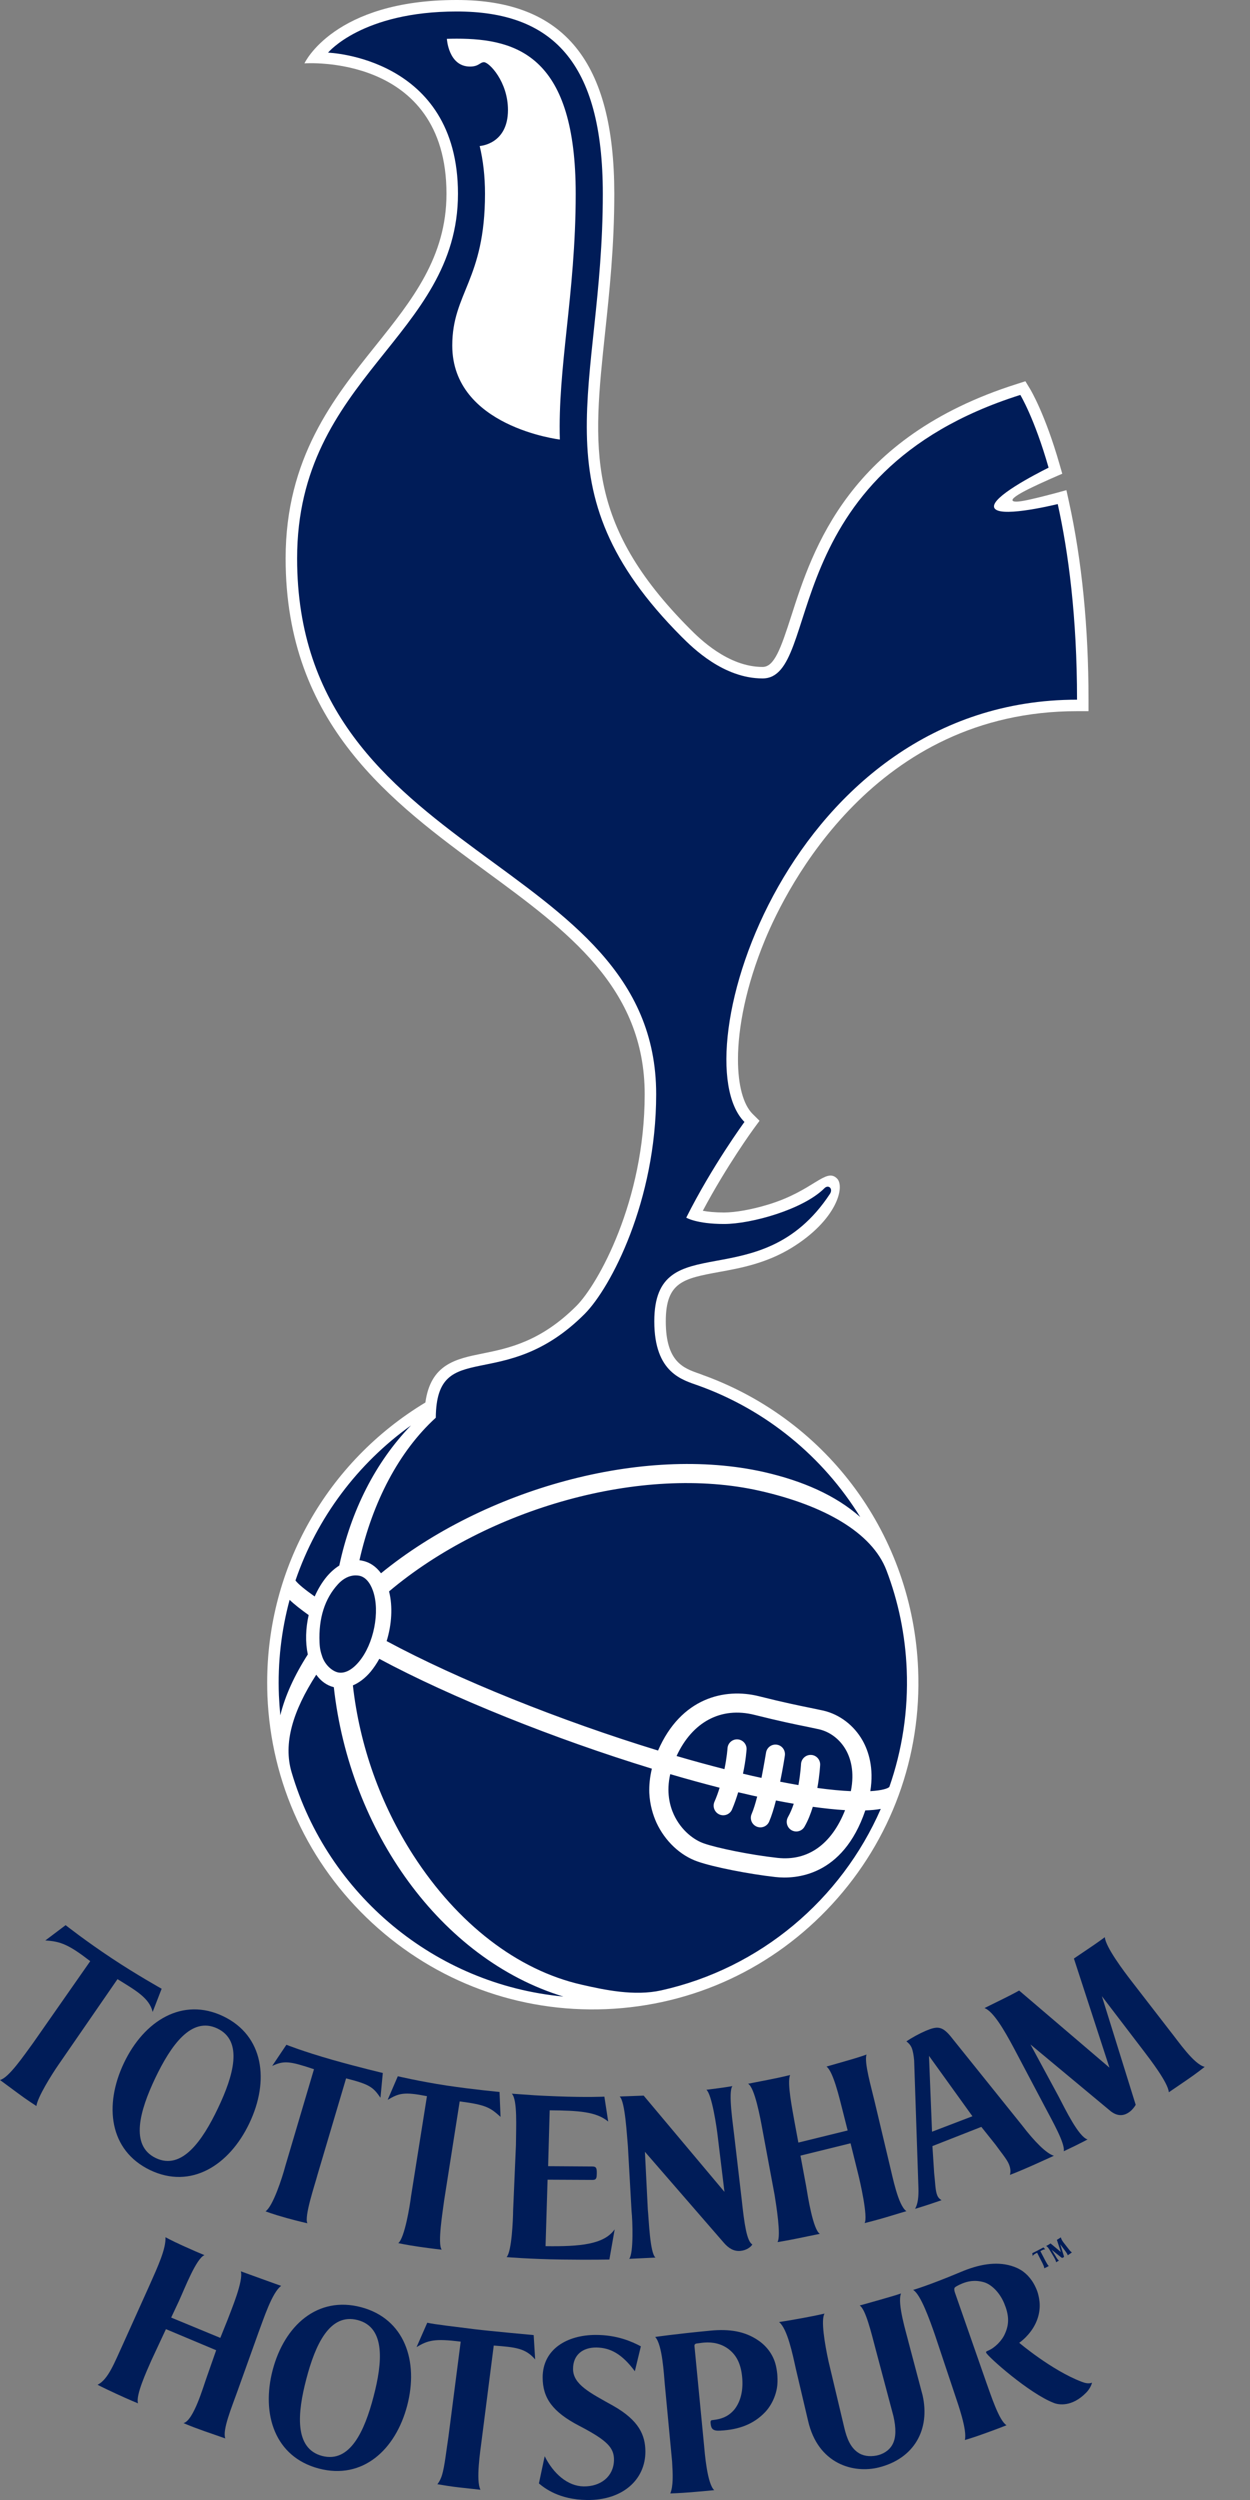 <svg width="16" height="32" viewBox="0 0 16 32" fill="none" xmlns="http://www.w3.org/2000/svg">
<rect x="0" y="0" width="16" height="32" fill="#808080" stroke="none"/>
<path d="M4.273 21.596C4.184 21.574 4.107 21.519 4.048 21.436C3.749 21.9 3.622 22.315 3.733 22.687C4.194 24.249 5.566 25.402 7.211 25.556C5.639 25.077 4.476 23.433 4.273 21.596ZM3.951 20.673C3.852 20.603 3.767 20.536 3.707 20.478C3.602 20.867 3.553 21.278 3.57 21.701C3.574 21.787 3.58 21.872 3.588 21.956C3.649 21.706 3.769 21.444 3.94 21.177C3.907 21.021 3.912 20.844 3.951 20.673ZM4.028 20.435C4.07 20.34 4.122 20.253 4.184 20.179C4.234 20.12 4.287 20.074 4.343 20.039C4.492 19.339 4.805 18.716 5.261 18.245C4.58 18.732 4.057 19.425 3.782 20.23C3.819 20.28 3.916 20.356 4.028 20.435ZM9.926 24.026C9.585 23.988 9.13 23.898 8.931 23.828C8.709 23.752 8.512 23.566 8.403 23.331C8.359 23.233 8.318 23.104 8.311 22.948C8.308 22.854 8.317 22.751 8.344 22.639C7.096 22.257 5.775 21.727 4.855 21.233C4.822 21.293 4.785 21.348 4.744 21.398C4.675 21.48 4.597 21.539 4.517 21.573C4.603 22.342 4.869 23.094 5.292 23.75C5.854 24.62 6.619 25.217 7.445 25.404C7.738 25.471 8.12 25.553 8.463 25.477C9.733 25.195 10.768 24.313 11.274 23.154C11.214 23.165 11.148 23.171 11.076 23.173C10.787 24.024 10.177 24.054 9.926 24.026ZM11.606 21.373C11.588 20.925 11.498 20.497 11.347 20.101C11.162 19.614 10.543 19.268 9.727 19.083C8.22 18.741 6.24 19.306 4.98 20.37C5.029 20.564 5.014 20.795 4.949 21.006C5.857 21.496 7.177 22.026 8.423 22.407C8.716 21.731 9.277 21.602 9.715 21.712C10.029 21.791 10.23 21.832 10.378 21.862L10.54 21.896C10.748 21.945 10.93 22.084 11.04 22.277C11.117 22.414 11.188 22.63 11.14 22.927C11.293 22.918 11.367 22.892 11.384 22.872C11.548 22.404 11.627 21.898 11.606 21.373ZM10.891 22.927C10.941 22.678 10.887 22.504 10.827 22.398C10.751 22.264 10.626 22.168 10.484 22.135L10.329 22.102C10.188 22.074 9.975 22.03 9.656 21.95C9.229 21.843 8.862 22.04 8.66 22.477C8.868 22.538 9.073 22.594 9.273 22.645C9.305 22.489 9.312 22.381 9.312 22.379C9.316 22.311 9.374 22.26 9.441 22.264C9.508 22.268 9.56 22.326 9.556 22.393C9.555 22.402 9.548 22.526 9.51 22.703C9.55 22.713 9.59 22.722 9.628 22.731C9.669 22.74 9.708 22.749 9.747 22.757C9.781 22.584 9.804 22.438 9.805 22.435C9.815 22.368 9.877 22.322 9.944 22.332C10.011 22.342 10.056 22.405 10.046 22.472C10.045 22.483 10.022 22.63 9.986 22.806C10.068 22.823 10.146 22.836 10.22 22.849C10.247 22.7 10.253 22.582 10.253 22.58C10.257 22.512 10.314 22.46 10.382 22.463C10.449 22.466 10.501 22.524 10.498 22.591C10.497 22.602 10.491 22.726 10.462 22.886C10.631 22.909 10.773 22.922 10.891 22.927ZM8.625 23.227C8.721 23.434 8.887 23.554 9.011 23.596C9.172 23.653 9.598 23.742 9.952 23.781C10.341 23.824 10.644 23.608 10.817 23.17C10.687 23.162 10.548 23.147 10.404 23.127C10.377 23.215 10.343 23.303 10.298 23.381C10.265 23.44 10.191 23.46 10.132 23.427C10.073 23.393 10.053 23.318 10.086 23.259C10.115 23.207 10.14 23.149 10.16 23.088C10.084 23.075 10.008 23.061 9.932 23.046C9.906 23.148 9.876 23.245 9.845 23.317C9.818 23.379 9.746 23.407 9.684 23.38C9.622 23.353 9.594 23.281 9.621 23.219C9.646 23.161 9.67 23.082 9.692 22.997C9.653 22.988 9.613 22.979 9.575 22.97C9.534 22.961 9.491 22.951 9.449 22.941C9.427 23.012 9.402 23.086 9.37 23.161C9.344 23.223 9.272 23.252 9.21 23.226C9.148 23.2 9.118 23.128 9.144 23.065C9.171 23.004 9.193 22.942 9.211 22.883C9.005 22.83 8.793 22.772 8.579 22.709C8.527 22.935 8.572 23.112 8.625 23.227ZM4.597 20.169C4.542 20.159 4.435 20.16 4.327 20.277C4.157 20.462 4.077 20.713 4.09 21.022C4.093 21.101 4.104 21.145 4.126 21.209C4.166 21.321 4.261 21.395 4.331 21.408C4.414 21.423 4.507 21.375 4.594 21.271C4.785 21.044 4.867 20.628 4.774 20.362C4.735 20.251 4.672 20.183 4.597 20.169Z" fill="#001C58"/>
<path d="M5.846 0C4.27 0 3.897 0.811 3.897 0.811C3.897 0.811 5.715 0.679 5.715 2.48C5.715 3.291 5.275 3.841 4.81 4.422C4.269 5.098 3.656 5.864 3.656 7.148C3.656 9.274 5.017 10.271 6.218 11.151C7.264 11.918 8.252 12.642 8.252 14.006C8.252 15.377 7.653 16.439 7.38 16.714C6.921 17.174 6.508 17.258 6.176 17.325C5.835 17.394 5.513 17.46 5.445 17.952C4.184 18.712 3.42 20.066 3.42 21.535C3.42 21.593 3.421 21.65 3.423 21.707C3.469 22.824 3.945 23.856 4.763 24.613C5.582 25.37 6.645 25.762 7.758 25.717C8.87 25.671 9.898 25.194 10.653 24.372C11.407 23.551 11.798 22.483 11.752 21.367C11.683 19.663 10.606 18.186 9.007 17.604L9.013 17.607C9.012 17.606 8.991 17.598 8.991 17.598C8.991 17.598 8.954 17.584 8.954 17.584C8.751 17.514 8.522 17.435 8.522 16.913C8.522 16.407 8.751 16.365 9.206 16.281C9.477 16.232 9.808 16.171 10.133 15.972C10.71 15.617 10.819 15.19 10.714 15.085C10.57 14.941 10.413 15.243 9.831 15.419C9.621 15.483 9.41 15.52 9.268 15.52C9.149 15.52 9.06 15.51 8.996 15.498C9.301 14.923 9.643 14.453 9.647 14.448L9.722 14.346L9.632 14.257C9.514 14.138 9.446 13.892 9.446 13.561C9.446 13.153 9.55 12.617 9.79 12.035C10.074 11.347 11.201 9.103 13.786 9.103H13.933V8.956C13.933 8.028 13.848 7.175 13.682 6.42L13.65 6.274C13.65 6.274 13.399 6.345 13.19 6.392C13.165 6.397 12.969 6.446 12.96 6.404C12.952 6.368 13.103 6.292 13.155 6.265C13.352 6.167 13.597 6.064 13.597 6.064L13.563 5.946C13.378 5.3 13.193 4.992 13.185 4.979L13.125 4.88L13.016 4.915C10.863 5.596 10.403 7.029 10.128 7.886C9.994 8.302 9.911 8.537 9.761 8.537C9.317 8.537 8.949 8.169 8.828 8.047C7.486 6.7 7.589 5.729 7.745 4.259C7.8 3.74 7.863 3.152 7.863 2.48C7.862 0.788 7.222 0 5.846 0Z" fill="white"/>
<path d="M8.399 14.005C8.399 15.371 7.819 16.481 7.484 16.818C6.445 17.86 5.588 17.101 5.578 18.147C5.107 18.576 4.768 19.227 4.601 19.971C4.612 19.972 4.622 19.974 4.632 19.976C4.729 19.994 4.813 20.05 4.877 20.138C6.197 19.059 8.229 18.491 9.782 18.843C10.275 18.956 10.694 19.139 11.011 19.418C10.534 18.644 9.805 18.047 8.944 17.737C8.739 17.663 8.375 17.579 8.375 16.913C8.375 15.67 9.731 16.636 10.623 15.282C10.667 15.215 10.604 15.157 10.552 15.21C10.282 15.48 9.618 15.667 9.268 15.667C8.916 15.667 8.784 15.586 8.784 15.586C9.116 14.924 9.529 14.361 9.529 14.361C8.7 13.529 10.095 8.956 13.786 8.956C13.786 7.895 13.675 7.067 13.539 6.452C13.451 6.473 12.756 6.638 12.724 6.491C12.696 6.361 13.236 6.079 13.422 5.986C13.241 5.352 13.06 5.055 13.06 5.055C9.896 6.056 10.532 8.684 9.761 8.684C9.26 8.684 8.866 8.292 8.725 8.151C6.835 6.255 7.716 5 7.716 2.48C7.716 0.783 7.059 0.147 5.846 0.147C4.633 0.147 4.199 0.674 4.199 0.674C4.199 0.674 5.862 0.728 5.862 2.48C5.862 4.314 3.803 4.821 3.803 7.148C3.803 11.021 8.399 10.948 8.399 14.005ZM6.208 2.48C6.208 2.256 6.184 2.052 6.14 1.869C6.14 1.869 6.502 1.85 6.502 1.408C6.502 1.044 6.26 0.796 6.195 0.796C6.143 0.796 6.13 0.852 6.016 0.852C5.74 0.852 5.72 0.497 5.72 0.497C5.761 0.496 5.803 0.495 5.846 0.495C6.637 0.495 7.369 0.736 7.369 2.481C7.369 3.126 7.308 3.7 7.254 4.206C7.201 4.707 7.152 5.172 7.166 5.626C7.166 5.626 5.789 5.463 5.789 4.423C5.789 3.748 6.208 3.584 6.208 2.48ZM4.273 21.596C4.184 21.574 4.107 21.519 4.048 21.436C3.749 21.9 3.622 22.315 3.733 22.687C4.194 24.249 5.566 25.402 7.211 25.556C5.639 25.077 4.476 23.433 4.273 21.596ZM3.951 20.673C3.852 20.602 3.767 20.536 3.707 20.478C3.602 20.867 3.553 21.278 3.57 21.701C3.574 21.787 3.58 21.872 3.588 21.956C3.649 21.706 3.769 21.444 3.94 21.177C3.907 21.021 3.912 20.844 3.951 20.673ZM4.028 20.435C4.07 20.34 4.122 20.253 4.184 20.179C4.234 20.12 4.287 20.074 4.343 20.039C4.492 19.339 4.805 18.716 5.261 18.245C4.58 18.732 4.057 19.425 3.782 20.23C3.819 20.28 3.916 20.356 4.028 20.435ZM9.926 24.026C9.585 23.988 9.13 23.898 8.931 23.828C8.709 23.752 8.512 23.566 8.403 23.331C8.359 23.233 8.318 23.104 8.311 22.948C8.308 22.854 8.317 22.751 8.344 22.639C7.096 22.257 5.775 21.727 4.855 21.233C4.822 21.293 4.785 21.348 4.744 21.398C4.675 21.48 4.597 21.539 4.517 21.573C4.603 22.342 4.869 23.094 5.292 23.75C5.854 24.62 6.619 25.217 7.445 25.404C7.738 25.471 8.12 25.553 8.463 25.477C9.733 25.195 10.768 24.313 11.274 23.154C11.214 23.165 11.148 23.171 11.076 23.173C10.787 24.024 10.177 24.054 9.926 24.026ZM11.347 20.101C11.162 19.614 10.543 19.268 9.727 19.083C8.22 18.741 6.24 19.306 4.98 20.37C5.029 20.564 5.014 20.795 4.949 21.006C5.857 21.496 7.177 22.026 8.423 22.407C8.716 21.731 9.277 21.602 9.715 21.712C10.029 21.791 10.23 21.832 10.378 21.862L10.54 21.896C10.748 21.945 10.93 22.084 11.04 22.277C11.117 22.413 11.188 22.63 11.14 22.927C11.293 22.918 11.367 22.892 11.384 22.872C11.547 22.404 11.627 21.898 11.606 21.373C11.588 20.925 11.498 20.497 11.347 20.101ZM8.625 23.227C8.721 23.434 8.887 23.554 9.011 23.596C9.172 23.653 9.598 23.742 9.952 23.781C10.341 23.824 10.644 23.608 10.817 23.17C10.687 23.162 10.548 23.147 10.404 23.127C10.377 23.215 10.343 23.303 10.298 23.381C10.265 23.44 10.191 23.46 10.132 23.427C10.073 23.393 10.053 23.318 10.086 23.259C10.115 23.207 10.14 23.149 10.16 23.088C10.084 23.075 10.008 23.061 9.932 23.046C9.906 23.148 9.876 23.245 9.845 23.317C9.818 23.379 9.746 23.407 9.684 23.38C9.622 23.353 9.594 23.281 9.621 23.219C9.646 23.161 9.67 23.082 9.692 22.996C9.653 22.988 9.613 22.979 9.575 22.97C9.534 22.961 9.491 22.951 9.449 22.941C9.427 23.012 9.402 23.086 9.37 23.161C9.344 23.223 9.272 23.252 9.21 23.226C9.148 23.2 9.118 23.128 9.144 23.065C9.171 23.004 9.193 22.942 9.211 22.883C9.005 22.83 8.793 22.772 8.579 22.709C8.527 22.935 8.572 23.112 8.625 23.227ZM10.891 22.927C10.941 22.678 10.887 22.504 10.827 22.398C10.751 22.264 10.626 22.168 10.484 22.135L10.329 22.102C10.188 22.074 9.975 22.03 9.656 21.95C9.229 21.843 8.862 22.04 8.66 22.477C8.868 22.538 9.073 22.594 9.273 22.645C9.305 22.489 9.312 22.381 9.312 22.379C9.316 22.311 9.374 22.26 9.441 22.264C9.508 22.268 9.56 22.326 9.556 22.393C9.555 22.402 9.548 22.526 9.51 22.703C9.55 22.713 9.59 22.722 9.628 22.731C9.669 22.74 9.708 22.749 9.747 22.757C9.781 22.584 9.804 22.438 9.805 22.435C9.815 22.368 9.877 22.322 9.944 22.332C10.011 22.342 10.056 22.405 10.046 22.472C10.045 22.483 10.022 22.63 9.986 22.806C10.068 22.822 10.146 22.836 10.22 22.849C10.247 22.7 10.253 22.582 10.253 22.58C10.257 22.512 10.314 22.46 10.382 22.463C10.449 22.466 10.501 22.524 10.498 22.591C10.497 22.602 10.491 22.726 10.462 22.886C10.631 22.909 10.773 22.922 10.891 22.927ZM4.597 20.169C4.542 20.159 4.435 20.16 4.327 20.277C4.157 20.462 4.077 20.713 4.09 21.022C4.093 21.101 4.104 21.145 4.126 21.209C4.166 21.321 4.261 21.395 4.331 21.408C4.414 21.423 4.507 21.375 4.594 21.271C4.785 21.044 4.867 20.628 4.774 20.362C4.735 20.251 4.672 20.183 4.597 20.169Z" fill="#001C58"/>
<path d="M1.434 25.068C1.742 25.273 2.069 25.456 2.069 25.456L1.954 25.753C1.912 25.573 1.734 25.476 1.504 25.333L0.751 26.425C0.66 26.556 0.48 26.845 0.466 26.957C0.466 26.957 0.342 26.878 0.23 26.794C0.112 26.706 0 26.624 0 26.624C0.112 26.597 0.306 26.31 0.423 26.151L1.155 25.103C0.88 24.89 0.773 24.849 0.58 24.838L0.84 24.642C0.84 24.642 1.091 24.841 1.434 25.068Z" fill="#001C58"/>
<path d="M13.356 28.767L13.379 28.792C13.357 28.791 13.34 28.802 13.317 28.815L13.383 28.942C13.396 28.965 13.414 29.001 13.426 29.004C13.426 29.004 13.412 29.012 13.395 29.021C13.38 29.028 13.366 29.034 13.366 29.034C13.366 29.018 13.361 29.005 13.344 28.969L13.275 28.835C13.251 28.847 13.226 28.859 13.219 28.878L13.213 28.841C13.213 28.841 13.248 28.824 13.284 28.805C13.327 28.783 13.356 28.767 13.356 28.767Z" fill="#001C58"/>
<path d="M1.921 27.777C1.398 27.526 1.329 26.948 1.586 26.407C1.844 25.864 2.337 25.559 2.857 25.808C3.377 26.057 3.451 26.634 3.192 27.177C2.935 27.718 2.443 28.027 1.921 27.777ZM2.783 25.965C2.448 25.805 2.186 26.184 1.987 26.6C1.789 27.017 1.66 27.463 1.994 27.623C2.328 27.783 2.592 27.401 2.79 26.985C2.989 26.568 3.117 26.125 2.783 25.965Z" fill="#001C58"/>
<path d="M4.259 26.367C4.613 26.467 4.9 26.534 4.9 26.534L4.87 26.851C4.775 26.714 4.731 26.68 4.43 26.603L4.064 27.837C4.035 27.95 3.889 28.378 3.935 28.458C3.935 28.458 3.834 28.436 3.67 28.391C3.486 28.34 3.399 28.305 3.399 28.305C3.493 28.242 3.612 27.877 3.651 27.729L4.019 26.486C3.706 26.381 3.634 26.374 3.484 26.444L3.666 26.173C3.666 26.173 3.87 26.256 4.259 26.367Z" fill="#001C58"/>
<path d="M5.717 26.695C6.065 26.747 6.394 26.777 6.394 26.777L6.407 27.096C6.277 26.98 6.228 26.942 5.884 26.898L5.685 28.166C5.671 28.282 5.596 28.723 5.654 28.796C5.654 28.796 5.533 28.783 5.367 28.759C5.2 28.735 5.098 28.712 5.098 28.712C5.179 28.648 5.247 28.231 5.261 28.114L5.465 26.831C5.167 26.772 5.106 26.794 4.962 26.878L5.092 26.576C5.092 26.576 5.37 26.642 5.717 26.695Z" fill="#001C58"/>
<path d="M7.009 27.9L6.983 28.751C7.428 28.757 7.732 28.729 7.868 28.535L7.8 28.922C7.8 28.922 7.553 28.927 7.192 28.922C6.796 28.917 6.484 28.891 6.484 28.891C6.55 28.825 6.567 28.41 6.568 28.293L6.604 27.457C6.605 27.235 6.626 26.875 6.551 26.799C6.874 26.822 6.833 26.821 7.129 26.833C7.516 26.848 7.736 26.837 7.736 26.837L7.785 27.156C7.633 27.029 7.406 27.015 7.036 27.012L7.016 27.727L7.584 27.731C7.636 27.731 7.639 27.76 7.639 27.817C7.638 27.873 7.637 27.904 7.583 27.903L7.009 27.9Z" fill="#001C58"/>
<path d="M9.494 28.156C9.527 28.466 9.559 28.689 9.63 28.729C9.612 28.761 9.556 28.803 9.482 28.811C9.393 28.821 9.325 28.777 9.263 28.705L8.255 27.543L8.292 28.282C8.305 28.398 8.318 28.839 8.39 28.897L8.054 28.913C8.112 28.84 8.097 28.421 8.084 28.304L8.037 27.471C8.025 27.354 8.003 26.893 7.931 26.835L8.239 26.824L9.273 28.056L9.187 27.347C9.174 27.23 9.112 26.808 9.042 26.749C9.042 26.749 9.079 26.745 9.205 26.728C9.33 26.711 9.375 26.702 9.375 26.702C9.317 26.775 9.385 27.208 9.397 27.325L9.494 28.156Z" fill="#001C58"/>
<path d="M11.389 27.716C11.425 27.861 11.496 28.231 11.602 28.303C11.602 28.303 11.442 28.35 11.345 28.38C11.258 28.407 11.067 28.456 11.067 28.456C11.112 28.377 11.011 27.932 10.983 27.821L10.887 27.434L10.246 27.592L10.319 27.985C10.34 28.113 10.407 28.54 10.494 28.593C10.494 28.593 10.404 28.611 10.217 28.65C10.061 28.682 9.952 28.699 9.952 28.699C10 28.619 9.935 28.223 9.915 28.096L9.76 27.264C9.732 27.11 9.66 26.717 9.575 26.672C9.575 26.672 9.658 26.656 9.841 26.62C10.024 26.584 10.114 26.56 10.114 26.56C10.069 26.653 10.148 27.029 10.17 27.161L10.219 27.425L10.85 27.27L10.782 27.001C10.745 26.858 10.666 26.515 10.579 26.452C10.579 26.452 10.665 26.427 10.841 26.377C11.017 26.327 11.092 26.298 11.092 26.298C11.057 26.393 11.155 26.727 11.195 26.899L11.389 27.716Z" fill="#001C58"/>
<path d="M12.561 27.224L11.935 27.47L11.957 27.814C11.971 27.932 11.971 28.04 11.997 28.101C12.009 28.131 12.031 28.151 12.052 28.162C12.052 28.162 11.986 28.186 11.879 28.221C11.772 28.256 11.713 28.273 11.713 28.273C11.75 28.208 11.759 28.119 11.756 28.007L11.701 26.373C11.695 26.313 11.688 26.258 11.669 26.211C11.651 26.169 11.622 26.146 11.602 26.129C11.673 26.082 11.762 26.032 11.853 25.993C11.996 25.933 12.057 25.935 12.162 26.058L13.079 27.2C13.246 27.418 13.394 27.565 13.49 27.594C13.49 27.594 13.396 27.637 13.22 27.716C13.043 27.795 12.927 27.839 12.927 27.839C12.937 27.802 12.938 27.763 12.915 27.704C12.891 27.641 12.8 27.533 12.742 27.451L12.561 27.224ZM12.447 27.088L11.891 26.315L11.93 27.286L12.447 27.088Z" fill="#001C58"/>
<path d="M15.181 26.631C15.056 26.716 14.961 26.781 14.961 26.781C14.952 26.657 14.713 26.35 14.643 26.257L14.104 25.551L14.537 26.942C14.521 26.97 14.49 27.009 14.461 27.03C14.376 27.095 14.293 27.083 14.216 27.023L13.19 26.169L13.549 26.833C13.637 27.001 13.806 27.351 13.921 27.385C13.921 27.385 13.85 27.423 13.76 27.467C13.671 27.51 13.616 27.536 13.616 27.536C13.636 27.438 13.469 27.147 13.372 26.962L12.973 26.207C12.851 25.98 12.717 25.749 12.602 25.703C12.691 25.659 12.718 25.646 12.845 25.583C12.951 25.531 13.045 25.479 13.045 25.479L14.201 26.466L13.746 25.069C13.746 25.069 13.807 25.027 13.922 24.95C14.038 24.873 14.142 24.796 14.142 24.796C14.15 24.921 14.391 25.239 14.479 25.353L14.976 25.996C15.082 26.128 15.28 26.422 15.42 26.456C15.42 26.456 15.307 26.546 15.181 26.631Z" fill="#001C58"/>
<path d="M13.613 28.704L13.67 28.777C13.687 28.798 13.703 28.823 13.721 28.83C13.721 28.83 13.706 28.841 13.692 28.851C13.678 28.86 13.667 28.868 13.667 28.868C13.663 28.848 13.639 28.818 13.631 28.807L13.571 28.727L13.62 28.885C13.618 28.888 13.615 28.892 13.611 28.895C13.598 28.905 13.589 28.899 13.58 28.892L13.461 28.797L13.508 28.872C13.519 28.892 13.539 28.928 13.555 28.935C13.555 28.935 13.546 28.94 13.535 28.947C13.526 28.952 13.517 28.957 13.517 28.957C13.519 28.938 13.495 28.9 13.488 28.887L13.437 28.802C13.425 28.782 13.407 28.754 13.39 28.749C13.39 28.749 13.406 28.74 13.422 28.732C13.432 28.726 13.441 28.72 13.447 28.716L13.579 28.826L13.528 28.67C13.533 28.668 13.541 28.663 13.553 28.655C13.568 28.646 13.58 28.638 13.58 28.638C13.58 28.657 13.602 28.69 13.613 28.704Z" fill="#001C58"/>
<path d="M3.353 29.171C3.461 29.211 3.599 29.259 3.599 29.259C3.482 29.344 3.375 29.68 3.306 29.863L3.038 30.611C2.966 30.813 2.843 31.108 2.884 31.212C2.884 31.212 2.737 31.161 2.617 31.119C2.515 31.082 2.457 31.062 2.349 31.016C2.48 30.981 2.604 30.542 2.645 30.431L2.767 30.083L2.124 29.813L1.938 30.212C1.877 30.351 1.733 30.665 1.767 30.763C1.767 30.763 1.653 30.717 1.487 30.64C1.291 30.549 1.249 30.525 1.249 30.525C1.387 30.457 1.468 30.234 1.573 30.008L1.91 29.26C2.024 29.004 2.126 28.782 2.118 28.636C2.118 28.636 2.179 28.672 2.344 28.747C2.476 28.806 2.543 28.836 2.617 28.866C2.512 28.908 2.367 29.285 2.29 29.454L2.191 29.665L2.82 29.925L2.916 29.686C2.961 29.563 3.117 29.198 3.083 29.073C3.083 29.073 3.212 29.12 3.353 29.171Z" fill="#001C58"/>
<path d="M4.08 31.597C3.52 31.449 3.342 30.905 3.49 30.337C3.64 29.767 4.064 29.385 4.622 29.532C5.179 29.68 5.361 30.222 5.212 30.792C5.063 31.359 4.641 31.745 4.08 31.597ZM4.579 29.697C4.22 29.602 4.035 30.014 3.921 30.451C3.806 30.888 3.765 31.341 4.123 31.436C4.481 31.53 4.667 31.115 4.781 30.678C4.896 30.241 4.937 29.791 4.579 29.697Z" fill="#001C58"/>
<path d="M5.598 31.798C5.598 31.798 5.634 31.759 5.658 31.68C5.692 31.569 5.714 31.357 5.74 31.191L5.897 29.973C5.563 29.931 5.478 29.955 5.332 30.043L5.469 29.731C5.573 29.754 5.804 29.779 6.084 29.815C6.272 29.838 6.831 29.889 6.831 29.889L6.85 30.201C6.727 30.057 6.599 30.044 6.32 30.023L6.164 31.244C6.15 31.358 6.088 31.752 6.15 31.869C6.082 31.861 5.971 31.849 5.878 31.839C5.781 31.829 5.654 31.807 5.598 31.798Z" fill="#001C58"/>
<path d="M8.261 31.375C8.264 31.741 7.967 32.007 7.511 32C7.155 31.995 6.97 31.848 6.898 31.788L6.972 31.44C7.083 31.662 7.265 31.823 7.471 31.826C7.686 31.829 7.855 31.702 7.859 31.489C7.861 31.333 7.776 31.239 7.417 31.052C7.074 30.874 6.946 30.696 6.946 30.431C6.946 30.07 7.258 29.887 7.626 29.887C7.896 29.887 8.084 29.97 8.203 30.033L8.126 30.352C7.963 30.132 7.814 30.051 7.635 30.048C7.459 30.046 7.334 30.142 7.335 30.324C7.336 30.522 7.554 30.629 7.847 30.793C8.183 30.983 8.258 31.172 8.261 31.375Z" fill="#001C58"/>
<path d="M9.924 30.252C9.937 30.295 9.945 30.348 9.949 30.389C9.952 30.427 9.954 30.477 9.95 30.524C9.94 30.643 9.884 30.781 9.791 30.878C9.649 31.026 9.464 31.1 9.219 31.112C9.125 31.118 9.102 31.089 9.096 31.02L9.095 31.005C9.095 31.005 9.093 30.979 9.114 30.978L9.137 30.975C9.21 30.966 9.317 30.944 9.403 30.838C9.486 30.73 9.514 30.586 9.5 30.431C9.485 30.27 9.436 30.155 9.329 30.071C9.235 29.999 9.125 29.976 9.012 29.985C9.012 29.985 8.967 29.989 8.916 29.997C8.916 29.997 8.887 29.999 8.889 30.028L9.011 31.291C9.021 31.402 9.052 31.793 9.142 31.874C9.142 31.874 9.039 31.885 8.844 31.901C8.696 31.913 8.58 31.916 8.58 31.916C8.619 31.819 8.613 31.676 8.603 31.509L8.509 30.514C8.498 30.4 8.479 30.009 8.386 29.913C8.386 29.913 8.635 29.876 9.096 29.832C9.337 29.809 9.534 29.84 9.704 29.956C9.816 30.031 9.892 30.14 9.924 30.252Z" fill="#001C58"/>
<path d="M11.809 30.659C11.908 31.097 11.703 31.469 11.249 31.583C10.931 31.663 10.471 31.546 10.343 30.985L10.187 30.322C10.146 30.136 10.079 29.808 9.972 29.722C9.972 29.722 10.091 29.705 10.279 29.67C10.467 29.635 10.554 29.614 10.554 29.614C10.505 29.692 10.556 29.999 10.605 30.225L10.805 31.067C10.84 31.221 10.89 31.327 10.977 31.389C11.041 31.436 11.126 31.448 11.215 31.432C11.296 31.417 11.38 31.371 11.424 31.289C11.471 31.203 11.471 31.078 11.435 30.923L11.211 30.081C11.15 29.849 11.08 29.559 11.004 29.51C11.004 29.51 11.095 29.486 11.268 29.436C11.398 29.399 11.476 29.376 11.533 29.356C11.481 29.483 11.604 29.872 11.63 29.983L11.809 30.659Z" fill="#001C58"/>
<path d="M13.846 30.487C13.89 30.504 13.937 30.515 13.977 30.498C13.973 30.526 13.947 30.581 13.904 30.625C13.72 30.814 13.548 30.781 13.49 30.758C13.174 30.637 12.645 30.166 12.623 30.115C12.623 30.115 12.617 30.102 12.631 30.096L12.65 30.087C12.733 30.053 12.827 29.959 12.864 29.87C12.923 29.741 12.913 29.624 12.853 29.481C12.79 29.332 12.682 29.238 12.596 29.213C12.47 29.176 12.376 29.205 12.319 29.228C12.319 29.228 12.243 29.258 12.221 29.281C12.221 29.281 12.206 29.294 12.223 29.345L12.623 30.491C12.684 30.659 12.789 30.988 12.884 31.043C12.884 31.043 12.777 31.086 12.613 31.145C12.449 31.205 12.35 31.232 12.35 31.232C12.383 31.104 12.257 30.757 12.225 30.659L11.967 29.886C11.902 29.699 11.784 29.365 11.688 29.311C11.688 29.311 11.877 29.258 12.301 29.08C12.526 28.985 12.745 28.944 12.942 29.002C13.062 29.037 13.142 29.098 13.209 29.194C13.234 29.231 13.252 29.267 13.268 29.305C13.283 29.34 13.293 29.381 13.3 29.419C13.321 29.535 13.303 29.66 13.236 29.777C13.236 29.777 13.175 29.895 13.046 29.988C13.045 29.987 13.462 30.341 13.846 30.487Z" fill="#001C58"/>
</svg>

